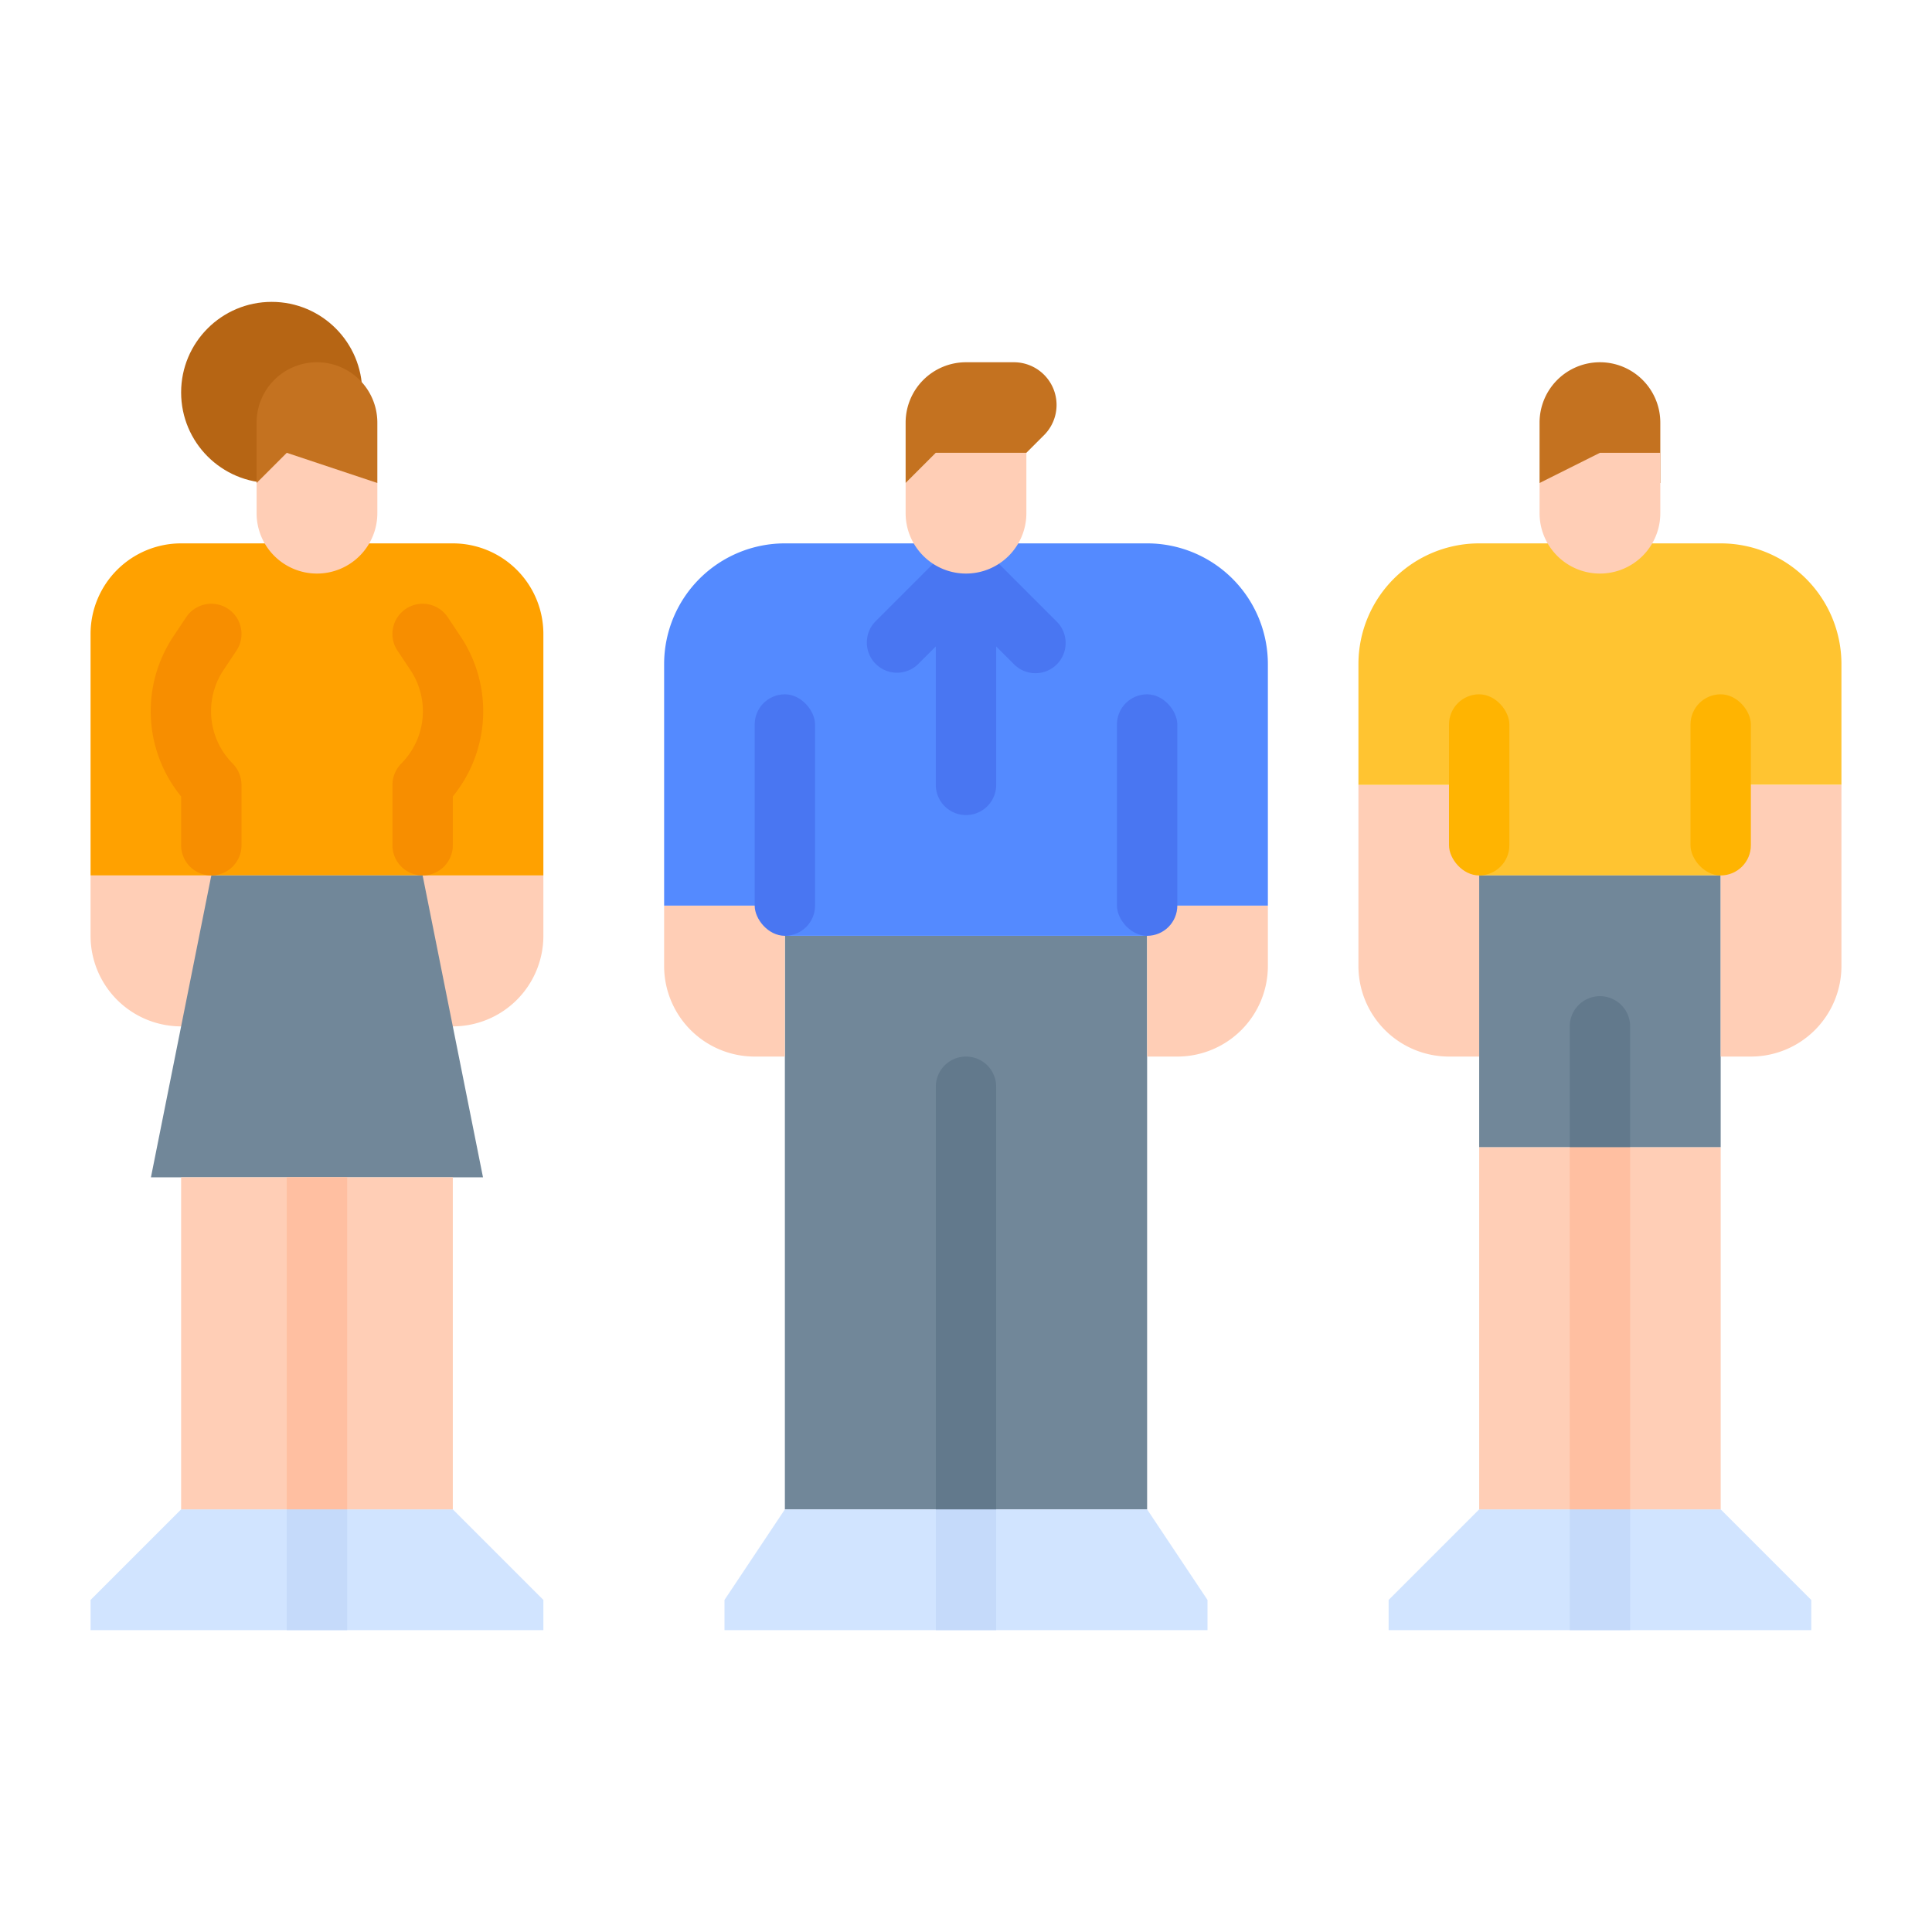 <svg id="flat" height="512" viewBox="0 0 512 512" width="512" xmlns="http://www.w3.org/2000/svg"><circle cx="72" cy="104" fill="#b66514" r="24"/><path d="m68 128v-16a16 16 0 0 1 16-16 16 16 0 0 1 16 16v16z" fill="#c47220"/><path d="m120 400 24 24v8h-120v-8l24-24z" fill="#d1e4ff"/><path d="m112 272h8a24 24 0 0 0 24-24v-16h-32z" fill="#ffceb6"/><path d="m56 272h-8a24 24 0 0 1 -24-24v-16h32z" fill="#ffceb6"/><path d="m144 232v-64a24 24 0 0 0 -24-24h-72a24 24 0 0 0 -24 24v64z" fill="#ffa100"/><path d="m392 400h64l24 24v8h-112v-8z" fill="#d1e4ff"/><path d="m392 304h64v96h-64z" fill="#ffceb6"/><path d="m360 208v48a24 24 0 0 0 24 24h8v-72z" fill="#ffceb6"/><path d="m456 144a32 32 0 0 1 32 32v32h-32v24h-64v-24h-32v-32a32 32 0 0 1 32-32z" fill="#ffc431"/><path d="m440 128v-16a16 16 0 0 0 -16-16 16 16 0 0 0 -16 16v16z" fill="#c47220"/><path d="m208 248h96v152h-96z" fill="#718799"/><path d="m304 280h8a24 24 0 0 0 24-24v-16h-32z" fill="#ffceb6"/><path d="m208 280h-8a24 24 0 0 1 -24-24v-16h32z" fill="#ffceb6"/><path d="m176 240v-64a32 32 0 0 1 32-32h96a32 32 0 0 1 32 32v64h-32v8h-96v-8z" fill="#548aff"/><rect fill="#4976f2" height="64" rx="8" width="16" x="200" y="184"/><path d="m304 400 16 24v8h-128v-8l16-24z" fill="#d1e4ff"/><rect fill="#4976f2" height="64" rx="8" width="16" x="296" y="184"/><path d="m248 400h16v32h-16z" fill="#c5dafa"/><path d="m264 400h-16v-112a8 8 0 0 1 8-8 8 8 0 0 1 8 8z" fill="#62798c"/><path d="m84 152a16 16 0 0 1 -16-16v-8l8-8 24 8v8a16 16 0 0 1 -16 16z" fill="#ffceb6"/><path d="m280 164.686-18.343-18.343a8 8 0 0 0 -11.313 0l-18.343 18.343a8 8 0 0 0 11.313 11.313l4.687-4.687v36.687a8 8 0 1 0 16 0v-36.687l4.687 4.687a8 8 0 1 0 11.313-11.313z" fill="#4976f2"/><path d="m392 232h64v72h-64z" fill="#718799"/><path d="m416 400h16v32h-16z" fill="#c5dafa"/><path d="m416 304h16v96h-16z" fill="#ffbfa1"/><path d="m432 304h-16v-32a8 8 0 0 1 8-8 8 8 0 0 1 8 8z" fill="#62798c"/><path d="m424 152a16 16 0 0 1 -16-16v-8l16-8h16v16a16 16 0 0 1 -16 16z" fill="#ffceb6"/><path d="m112 232a8 8 0 0 1 -8-8v-16a8.197 8.197 0 0 1 2.43-5.744 19.656 19.656 0 0 0 2.362-24.645l-3.449-5.173a8 8 0 0 1 2.219-11.094 8 8 0 0 1 11.094 2.219l3.449 5.173a35.715 35.715 0 0 1 -2.105 42.336v12.929a8 8 0 0 1 -8 8z" fill="#f78e00"/><path d="m56 232-16 80h88l-16-80z" fill="#718799"/><path d="m56 232a8 8 0 0 1 -8-8v-12.929a35.715 35.715 0 0 1 -2.105-42.336l3.449-5.173a8 8 0 0 1 11.094-2.219 8 8 0 0 1 2.219 11.094l-3.449 5.173a19.655 19.655 0 0 0 2.362 24.645 8.197 8.197 0 0 1 2.43 5.744v16a8 8 0 0 1 -8 8z" fill="#f78e00"/><path d="m48 312h72v88h-72z" fill="#ffceb6"/><path d="m76 400h16v32h-16z" fill="#c5dafa"/><path d="m76 312h16v88h-16z" fill="#ffbfa1"/><path d="m256 152a16 16 0 0 1 -16-16v-8l8-8h24v16a16 16 0 0 1 -16 16z" fill="#ffceb6"/><path d="m272 120 4.686-4.686a11.314 11.314 0 0 0 3.314-8 11.314 11.314 0 0 0 -11.314-11.314h-12.686a16 16 0 0 0 -16 16v16l8-8z" fill="#c47220"/><path d="m488 208v48a24 24 0 0 1 -24 24h-8v-72z" fill="#ffceb6"/><g fill="#ffb401"><rect height="48" rx="8" width="16" x="384" y="184"/><rect height="48" rx="8" width="16" x="448" y="184"/></g></svg>